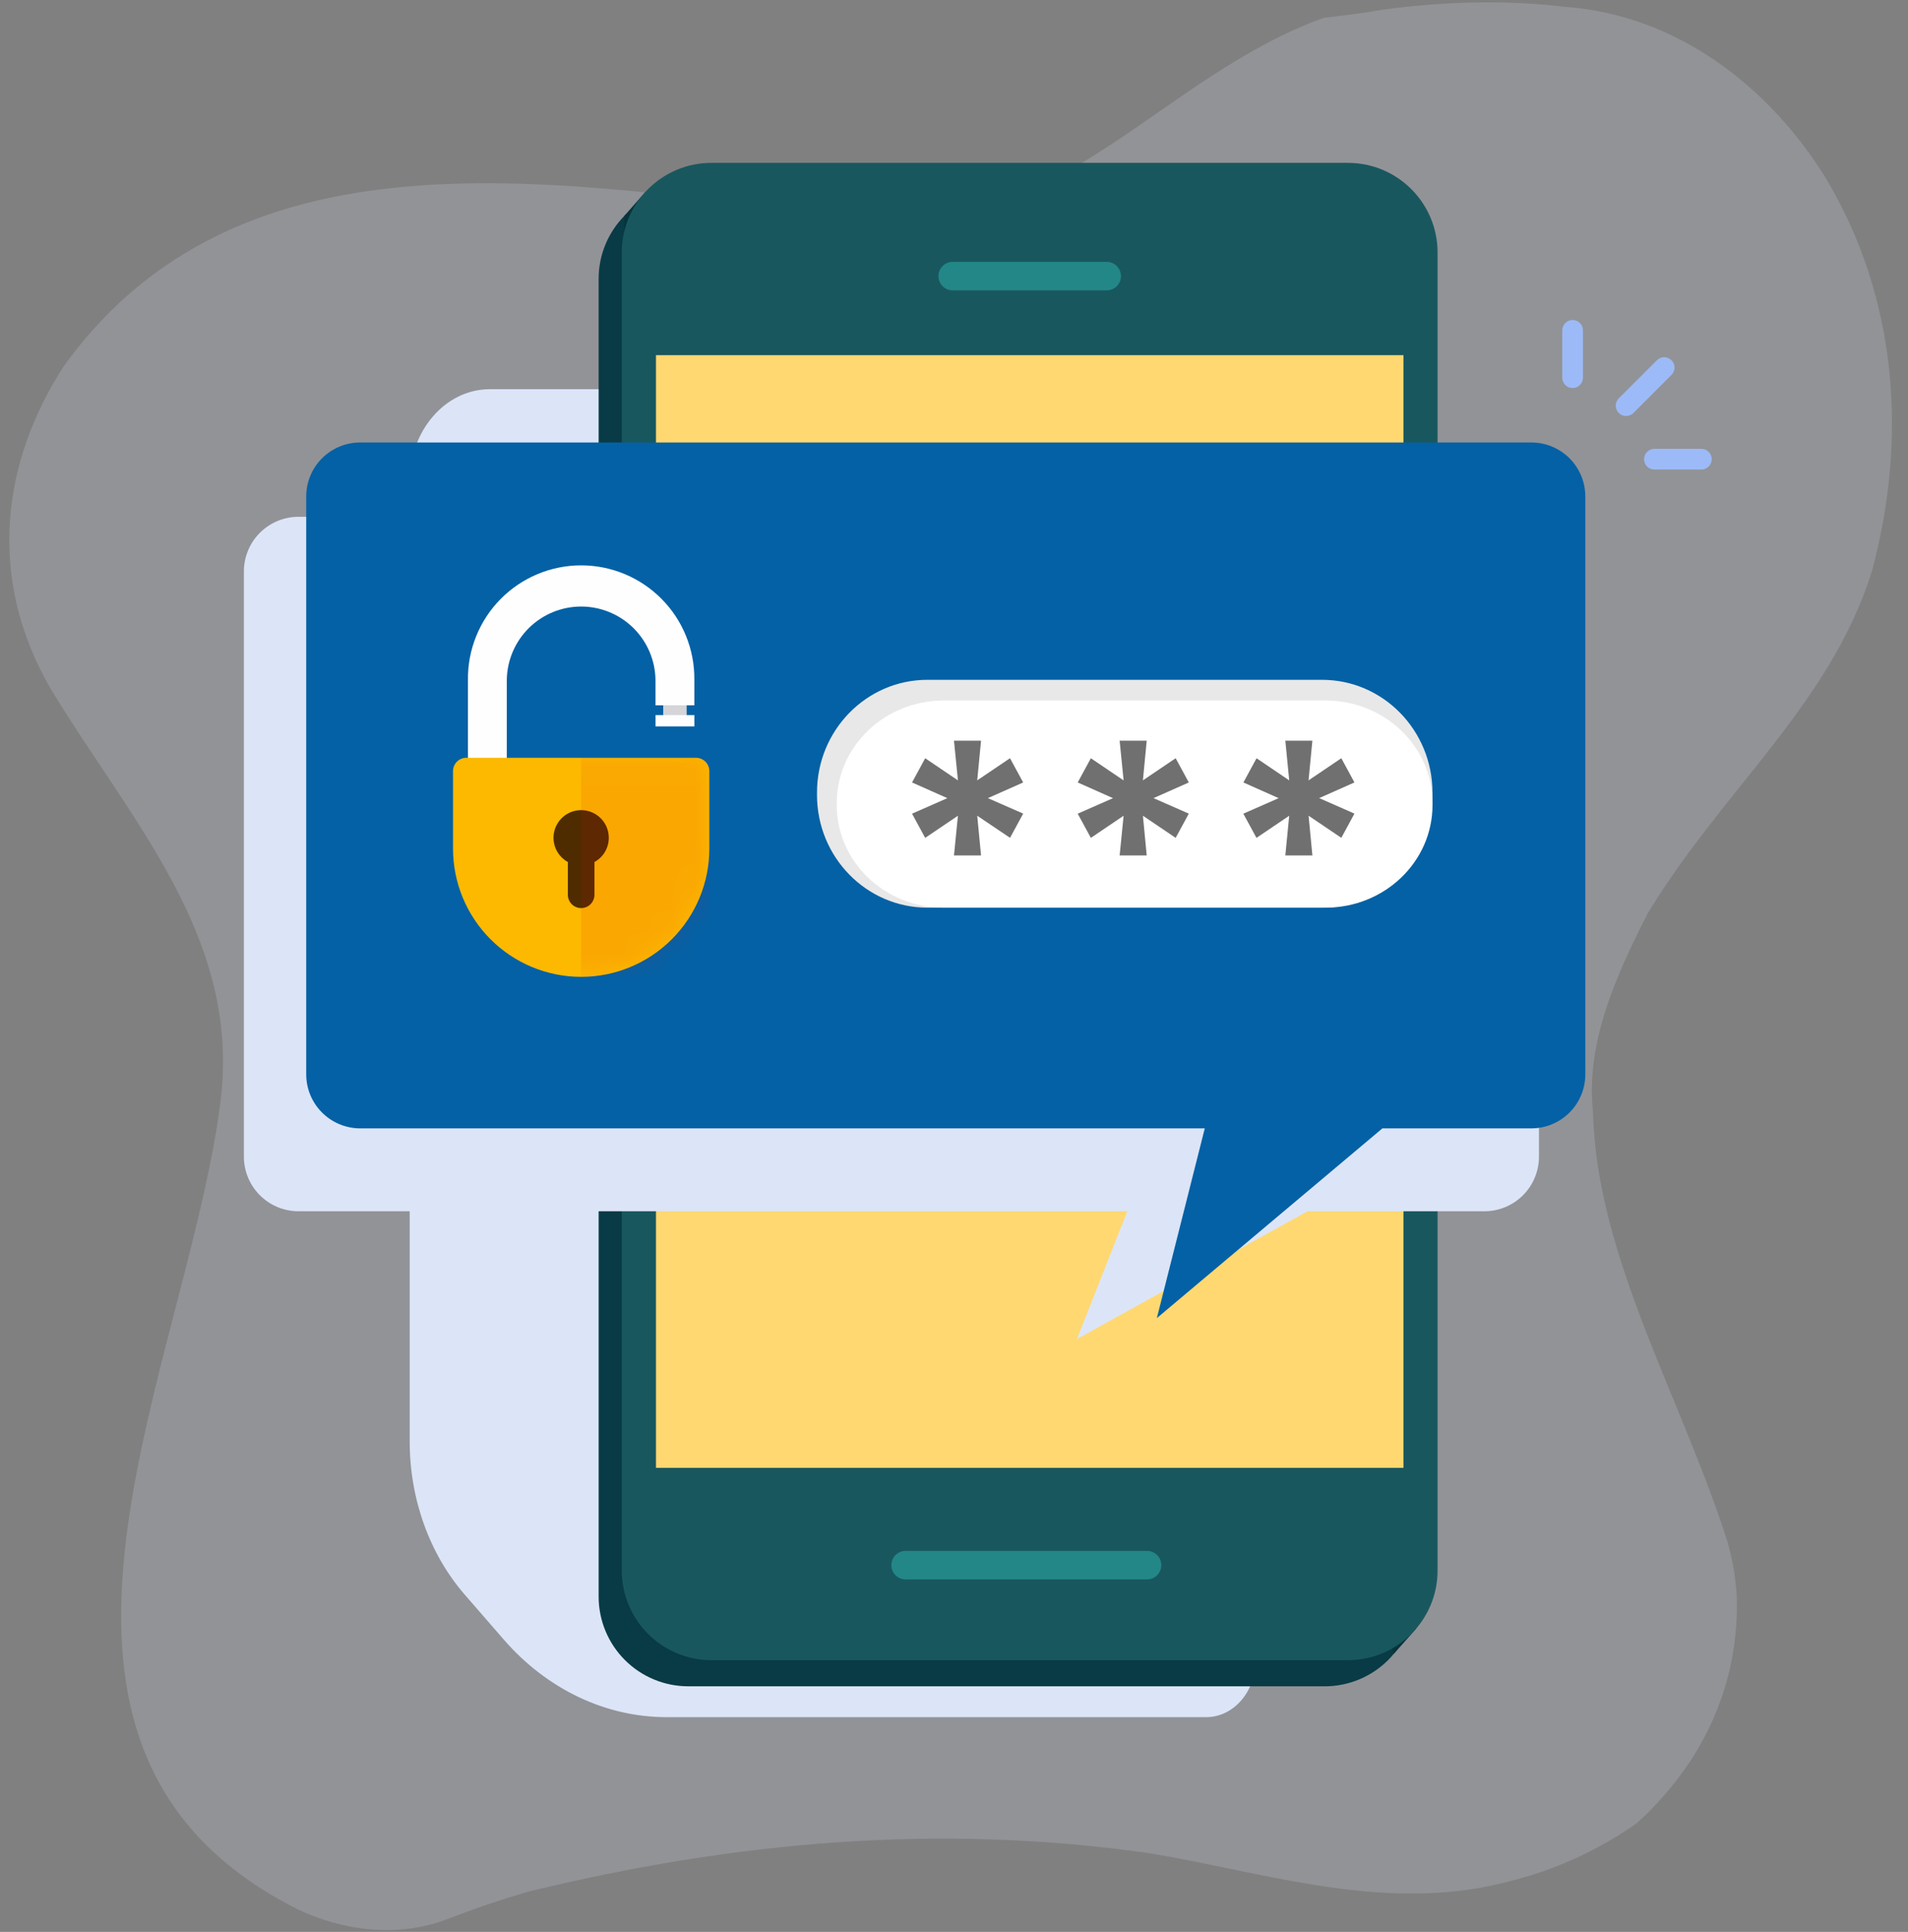 <svg width="81" height="82" viewBox="0 0 81 82" fill="none" xmlns="http://www.w3.org/2000/svg">
<rect x="0" y="0" width="81" height="82" fill="#808080" stroke="none"/>
<path d="M58.756 0.402C57.826 0.566 57.017 0.661 56.208 0.755C49.386 3.192 44.988 9.992 37.249 9.256C25.372 8.184 10.721 4.429 2.7 15.554C1.411 17.546 0.584 19.776 0.423 22.1C0.263 24.424 0.767 26.841 2.137 29.21C5.527 34.827 10.201 39.747 9.371 46.676C8.107 56.909 0.647 70.965 9.171 78.708C10.118 79.567 11.262 80.351 12.634 81.04C14.615 81.982 16.912 82.237 18.957 81.47C20.105 81.023 21.259 80.631 22.419 80.294C31.207 78.152 39.885 77.386 48.817 78.662C53.411 79.428 58.005 80.959 62.8 80.135C63.573 79.995 64.335 79.806 65.083 79.57C66.655 79.071 68.141 78.333 69.49 77.383C70.176 76.762 70.8 76.075 71.351 75.331C72.962 73.148 73.806 70.587 73.731 67.81C73.692 67.006 73.559 66.209 73.334 65.436C72.361 62.373 70.971 59.359 69.805 56.331C68.64 53.302 67.699 50.267 67.627 47.185C67.309 44.274 68.61 41.389 69.946 38.776C73.154 33.482 77.66 29.949 79.46 24.273C80.987 18.626 80.565 12.665 77.507 7.556C75.147 3.732 71.233 0.636 66.439 0.292C64.139 0.013 61.589 0.03 58.756 0.402Z" fill="#DCE5F7" fill-opacity="0.2"/>
<g style="mix-blend-mode:multiply">
<path d="M51.206 72.885H28.299C25.707 72.885 23.222 71.702 21.39 69.596L19.736 67.693C18.235 65.968 17.393 63.628 17.393 61.186V20.43C17.393 18.27 18.915 16.52 20.794 16.52H52.739L53.302 70.445C53.319 71.789 52.374 72.885 51.206 72.885Z" fill="#DCE5F7"/>
</g>
<path d="M29.22 8.024H56.24C57.249 8.024 58.217 8.425 58.931 9.139C59.644 9.853 60.045 10.821 60.045 11.83V67.77C60.045 68.779 59.644 69.748 58.931 70.461C58.217 71.175 57.249 71.576 56.24 71.576H29.22C28.21 71.576 27.242 71.175 26.529 70.461C25.815 69.748 25.414 68.779 25.414 67.77V11.831C25.414 10.821 25.815 9.853 26.529 9.14C27.242 8.426 28.21 8.025 29.22 8.025V8.024Z" fill="#083B45"/>
<path d="M27.38 8.168L26.498 9.17V9.848L27.905 9.315L27.38 8.168Z" fill="#07343B"/>
<path d="M59.171 70.199L60.126 69.123L58.678 68.666L59.171 70.199Z" fill="#07343B"/>
<path d="M57.223 6.913H30.203C28.101 6.913 26.396 8.617 26.396 10.719V66.659C26.396 68.762 28.101 70.466 30.203 70.466H57.223C59.325 70.466 61.029 68.762 61.029 66.659V10.719C61.029 8.617 59.325 6.913 57.223 6.913Z" fill="#19575E"/>
<path d="M59.581 15.076H27.848V62.303H59.581V15.076Z" fill="#FFD871"/>
<path d="M46.982 12.325H40.444C40.284 12.325 40.13 12.261 40.017 12.148C39.904 12.035 39.84 11.881 39.84 11.72C39.84 11.641 39.855 11.562 39.886 11.489C39.916 11.415 39.961 11.349 40.017 11.293C40.073 11.236 40.139 11.192 40.213 11.161C40.286 11.131 40.365 11.115 40.444 11.115H46.982C47.062 11.115 47.14 11.131 47.214 11.161C47.287 11.191 47.354 11.236 47.41 11.292C47.467 11.348 47.511 11.415 47.541 11.489C47.572 11.562 47.587 11.641 47.587 11.72C47.587 11.8 47.572 11.879 47.541 11.952C47.511 12.025 47.466 12.092 47.41 12.148C47.354 12.204 47.287 12.249 47.214 12.279C47.14 12.31 47.062 12.325 46.982 12.325Z" fill="#238787"/>
<path d="M48.696 67.039H38.445C38.285 67.039 38.131 66.975 38.017 66.862C37.904 66.748 37.84 66.594 37.84 66.434C37.84 66.273 37.904 66.12 38.017 66.006C38.131 65.893 38.285 65.829 38.445 65.829H48.696C48.856 65.829 49.01 65.893 49.123 66.006C49.237 66.12 49.3 66.273 49.3 66.434C49.3 66.513 49.285 66.592 49.254 66.665C49.224 66.739 49.18 66.805 49.123 66.862C49.067 66.918 49.001 66.962 48.927 66.993C48.854 67.023 48.775 67.039 48.696 67.039Z" fill="#238787"/>
<g style="mix-blend-mode:multiply">
<path d="M63.011 51.413H55.507L45.719 56.837L47.857 51.413H12.67C12.055 51.412 11.466 51.167 11.032 50.732C10.597 50.297 10.353 49.708 10.354 49.093V24.256C10.353 23.951 10.413 23.649 10.53 23.368C10.646 23.086 10.817 22.831 11.033 22.615C11.248 22.4 11.504 22.229 11.785 22.112C12.067 21.996 12.368 21.936 12.673 21.936H63.014C63.629 21.936 64.22 22.18 64.655 22.615C65.09 23.05 65.334 23.64 65.334 24.256V49.093C65.334 49.398 65.274 49.7 65.157 49.981C65.041 50.263 64.869 50.519 64.654 50.735C64.438 50.95 64.182 51.121 63.9 51.237C63.618 51.354 63.316 51.413 63.011 51.413Z" fill="#DCE5F7"/>
</g>
<path d="M65.009 47.894H58.687L49.111 55.948L51.146 47.894H15.291C14.684 47.894 14.101 47.652 13.671 47.222C13.241 46.793 13 46.21 13 45.602V21.073C13 20.465 13.241 19.882 13.671 19.452C14.101 19.023 14.684 18.781 15.291 18.781H65.01C65.618 18.781 66.2 19.023 66.63 19.452C67.06 19.882 67.301 20.465 67.301 21.073V45.602C67.301 45.903 67.242 46.201 67.127 46.479C67.011 46.758 66.843 47.01 66.63 47.223C66.417 47.436 66.164 47.605 65.886 47.72C65.608 47.835 65.31 47.894 65.009 47.894Z" fill="#0461A5"/>
<path d="M69.033 17.657C68.946 17.657 68.861 17.631 68.789 17.583C68.717 17.535 68.66 17.466 68.627 17.386C68.594 17.306 68.585 17.218 68.602 17.132C68.619 17.047 68.661 16.969 68.722 16.907L70.334 15.296C70.375 15.254 70.423 15.221 70.477 15.198C70.53 15.175 70.588 15.163 70.646 15.162C70.705 15.162 70.762 15.173 70.816 15.195C70.87 15.217 70.919 15.249 70.961 15.291C71.002 15.332 71.034 15.381 71.056 15.435C71.079 15.489 71.09 15.547 71.089 15.605C71.089 15.663 71.076 15.721 71.053 15.774C71.03 15.828 70.997 15.876 70.955 15.917L69.344 17.529C69.261 17.611 69.15 17.657 69.033 17.657Z" fill="#9CBAF7"/>
<path d="M72.212 19.93H70.218C70.104 19.926 69.997 19.878 69.918 19.796C69.839 19.714 69.795 19.605 69.795 19.491C69.795 19.378 69.839 19.268 69.918 19.186C69.997 19.104 70.104 19.056 70.218 19.052H72.212C72.271 19.05 72.33 19.06 72.385 19.081C72.44 19.102 72.49 19.134 72.533 19.175C72.576 19.216 72.609 19.265 72.632 19.319C72.656 19.374 72.668 19.432 72.668 19.491C72.668 19.55 72.656 19.609 72.632 19.663C72.609 19.718 72.576 19.767 72.533 19.808C72.49 19.849 72.44 19.881 72.385 19.902C72.33 19.923 72.271 19.933 72.212 19.93Z" fill="#9CBAF7"/>
<path d="M66.762 16.471C66.646 16.471 66.534 16.425 66.451 16.343C66.369 16.26 66.323 16.148 66.323 16.032V14.039C66.32 13.98 66.33 13.921 66.351 13.866C66.372 13.81 66.404 13.76 66.445 13.718C66.486 13.675 66.535 13.641 66.59 13.618C66.644 13.595 66.703 13.583 66.762 13.583C66.821 13.583 66.879 13.595 66.934 13.618C66.988 13.641 67.037 13.675 67.078 13.718C67.119 13.76 67.151 13.81 67.172 13.866C67.193 13.921 67.203 13.98 67.201 14.039V16.032C67.201 16.148 67.155 16.26 67.072 16.343C66.99 16.425 66.879 16.471 66.762 16.471Z" fill="#9CBAF7"/>
<path d="M29.151 29.912H28.156V30.404H29.151V29.912Z" fill="#D4D4D9"/>
<path d="M29.478 30.352H27.828V30.832H29.478V30.352Z" fill="#FEFEFF"/>
<path d="M27.827 29.937H29.477V28.858C29.484 28.222 29.365 27.591 29.127 27.002C28.889 26.412 28.536 25.876 28.089 25.424C27.642 24.972 27.11 24.613 26.523 24.368C25.936 24.123 25.307 23.997 24.671 23.997C24.036 23.997 23.406 24.123 22.82 24.368C22.233 24.613 21.701 24.972 21.254 25.424C20.807 25.876 20.454 26.412 20.216 27.002C19.977 27.591 19.858 28.222 19.866 28.858V32.622H21.515V28.858C21.527 28.028 21.865 27.237 22.455 26.654C23.046 26.072 23.842 25.745 24.671 25.745C25.501 25.745 26.297 26.072 26.887 26.654C27.478 27.237 27.816 28.028 27.827 28.858V29.937Z" fill="#FEFEFF"/>
<path d="M19.798 32.164H29.548C29.698 32.164 29.841 32.224 29.947 32.33C30.053 32.435 30.113 32.579 30.113 32.729V36.023C30.113 37.465 29.54 38.849 28.519 39.869C27.499 40.889 26.115 41.463 24.673 41.463C23.23 41.463 21.846 40.889 20.826 39.869C19.806 38.849 19.232 37.465 19.232 36.023V32.729C19.232 32.579 19.292 32.435 19.398 32.33C19.504 32.224 19.647 32.164 19.797 32.164H19.798Z" fill="#FCB900"/>
<g style="mix-blend-mode:multiply" opacity="0.85">
<path d="M25.844 35.567C25.845 35.36 25.792 35.156 25.689 34.976C25.585 34.796 25.437 34.647 25.257 34.544C25.077 34.44 24.873 34.386 24.666 34.387C24.459 34.388 24.256 34.443 24.077 34.548C23.898 34.653 23.75 34.804 23.649 34.985C23.547 35.165 23.495 35.37 23.498 35.577C23.501 35.784 23.559 35.987 23.666 36.165C23.773 36.342 23.925 36.488 24.107 36.588V37.961C24.104 38.036 24.117 38.112 24.144 38.182C24.172 38.253 24.213 38.318 24.265 38.372C24.318 38.426 24.381 38.47 24.451 38.499C24.521 38.529 24.596 38.544 24.671 38.544C24.747 38.544 24.822 38.529 24.892 38.499C24.961 38.47 25.024 38.426 25.077 38.372C25.13 38.318 25.171 38.253 25.198 38.182C25.226 38.112 25.238 38.036 25.236 37.961V36.588C25.419 36.488 25.573 36.341 25.68 36.161C25.787 35.981 25.843 35.776 25.844 35.567Z" fill="#301300"/>
</g>
<mask id="mask0_9209_4530" style="mask-type:luminance" maskUnits="userSpaceOnUse" x="19" y="24" width="12" height="18">
<path d="M30.112 32.593V36.022C30.112 37.465 29.539 38.849 28.519 39.869C27.499 40.889 26.115 41.462 24.673 41.462C23.23 41.462 21.846 40.889 20.826 39.869C19.806 38.849 19.232 37.465 19.232 36.022V32.593C19.232 32.48 19.278 32.37 19.358 32.29C19.439 32.209 19.548 32.164 19.662 32.164H19.867V28.858C19.868 28.199 20.004 27.548 20.267 26.944C20.529 26.34 20.913 25.796 21.395 25.346C21.876 24.897 22.445 24.551 23.065 24.33C23.686 24.109 24.345 24.018 25.002 24.063C27.472 24.228 29.547 26.29 29.479 29.028V29.937H27.828V28.858C27.817 28.028 27.479 27.237 26.889 26.654C26.298 26.072 25.502 25.746 24.672 25.746C23.843 25.746 23.047 26.072 22.456 26.654C21.866 27.237 21.528 28.028 21.516 28.858V32.164H29.68C29.737 32.163 29.793 32.174 29.845 32.196C29.898 32.217 29.945 32.249 29.985 32.289C30.026 32.329 30.058 32.376 30.079 32.428C30.101 32.481 30.112 32.537 30.112 32.593ZM27.828 30.836H29.478V30.352H27.828V30.836Z" fill="white"/>
</mask>
<g mask="url(#mask0_9209_4530)">
<g style="mix-blend-mode:multiply" opacity="0.1">
<path d="M30.112 32.164H24.672V41.463H30.112V32.164Z" fill="#E70013"/>
</g>
</g>
<path d="M56.123 38.526H39.373C36.783 38.526 34.684 36.383 34.684 33.739V33.642C34.684 30.998 36.783 28.855 39.373 28.855H56.123C58.712 28.855 60.812 30.997 60.812 33.642V33.739C60.812 36.383 58.712 38.526 56.123 38.526Z" fill="#E8E8E8"/>
<path d="M56.273 38.526H40.062C37.555 38.526 35.523 36.577 35.523 34.173V34.085C35.523 31.682 37.555 29.733 40.062 29.733H56.272C58.779 29.733 60.814 31.682 60.814 34.085V34.173C60.812 36.577 58.783 38.526 56.273 38.526Z" fill="white"/>
<path d="M40.499 31.438H41.648L41.486 33.123L42.877 32.183L43.437 33.212L41.938 33.877L43.437 34.534L42.879 35.562L41.486 34.624L41.648 36.31H40.499L40.667 34.624L39.277 35.564L38.719 34.537L40.217 33.878L38.719 33.212L39.277 32.184L40.667 33.124L40.499 31.438Z" fill="#707070"/>
<path d="M47.532 31.438H48.681L48.52 33.123L49.91 32.183L50.468 33.212L48.97 33.877L50.468 34.535L49.91 35.563L48.52 34.624L48.681 36.31H47.532L47.7 34.624L46.31 35.564L45.752 34.537L47.25 33.878L45.752 33.212L46.31 32.184L47.7 33.124L47.532 31.438Z" fill="#707070"/>
<path d="M54.566 31.438H55.714L55.552 33.123L56.943 32.183L57.5 33.211L56.003 33.876L57.5 34.534L56.943 35.562L55.553 34.624L55.715 36.31H54.566L54.731 34.624L53.341 35.564L52.783 34.537L54.282 33.878L52.786 33.212L53.344 32.184L54.731 33.123L54.566 31.438Z" fill="#707070"/>
</svg>

